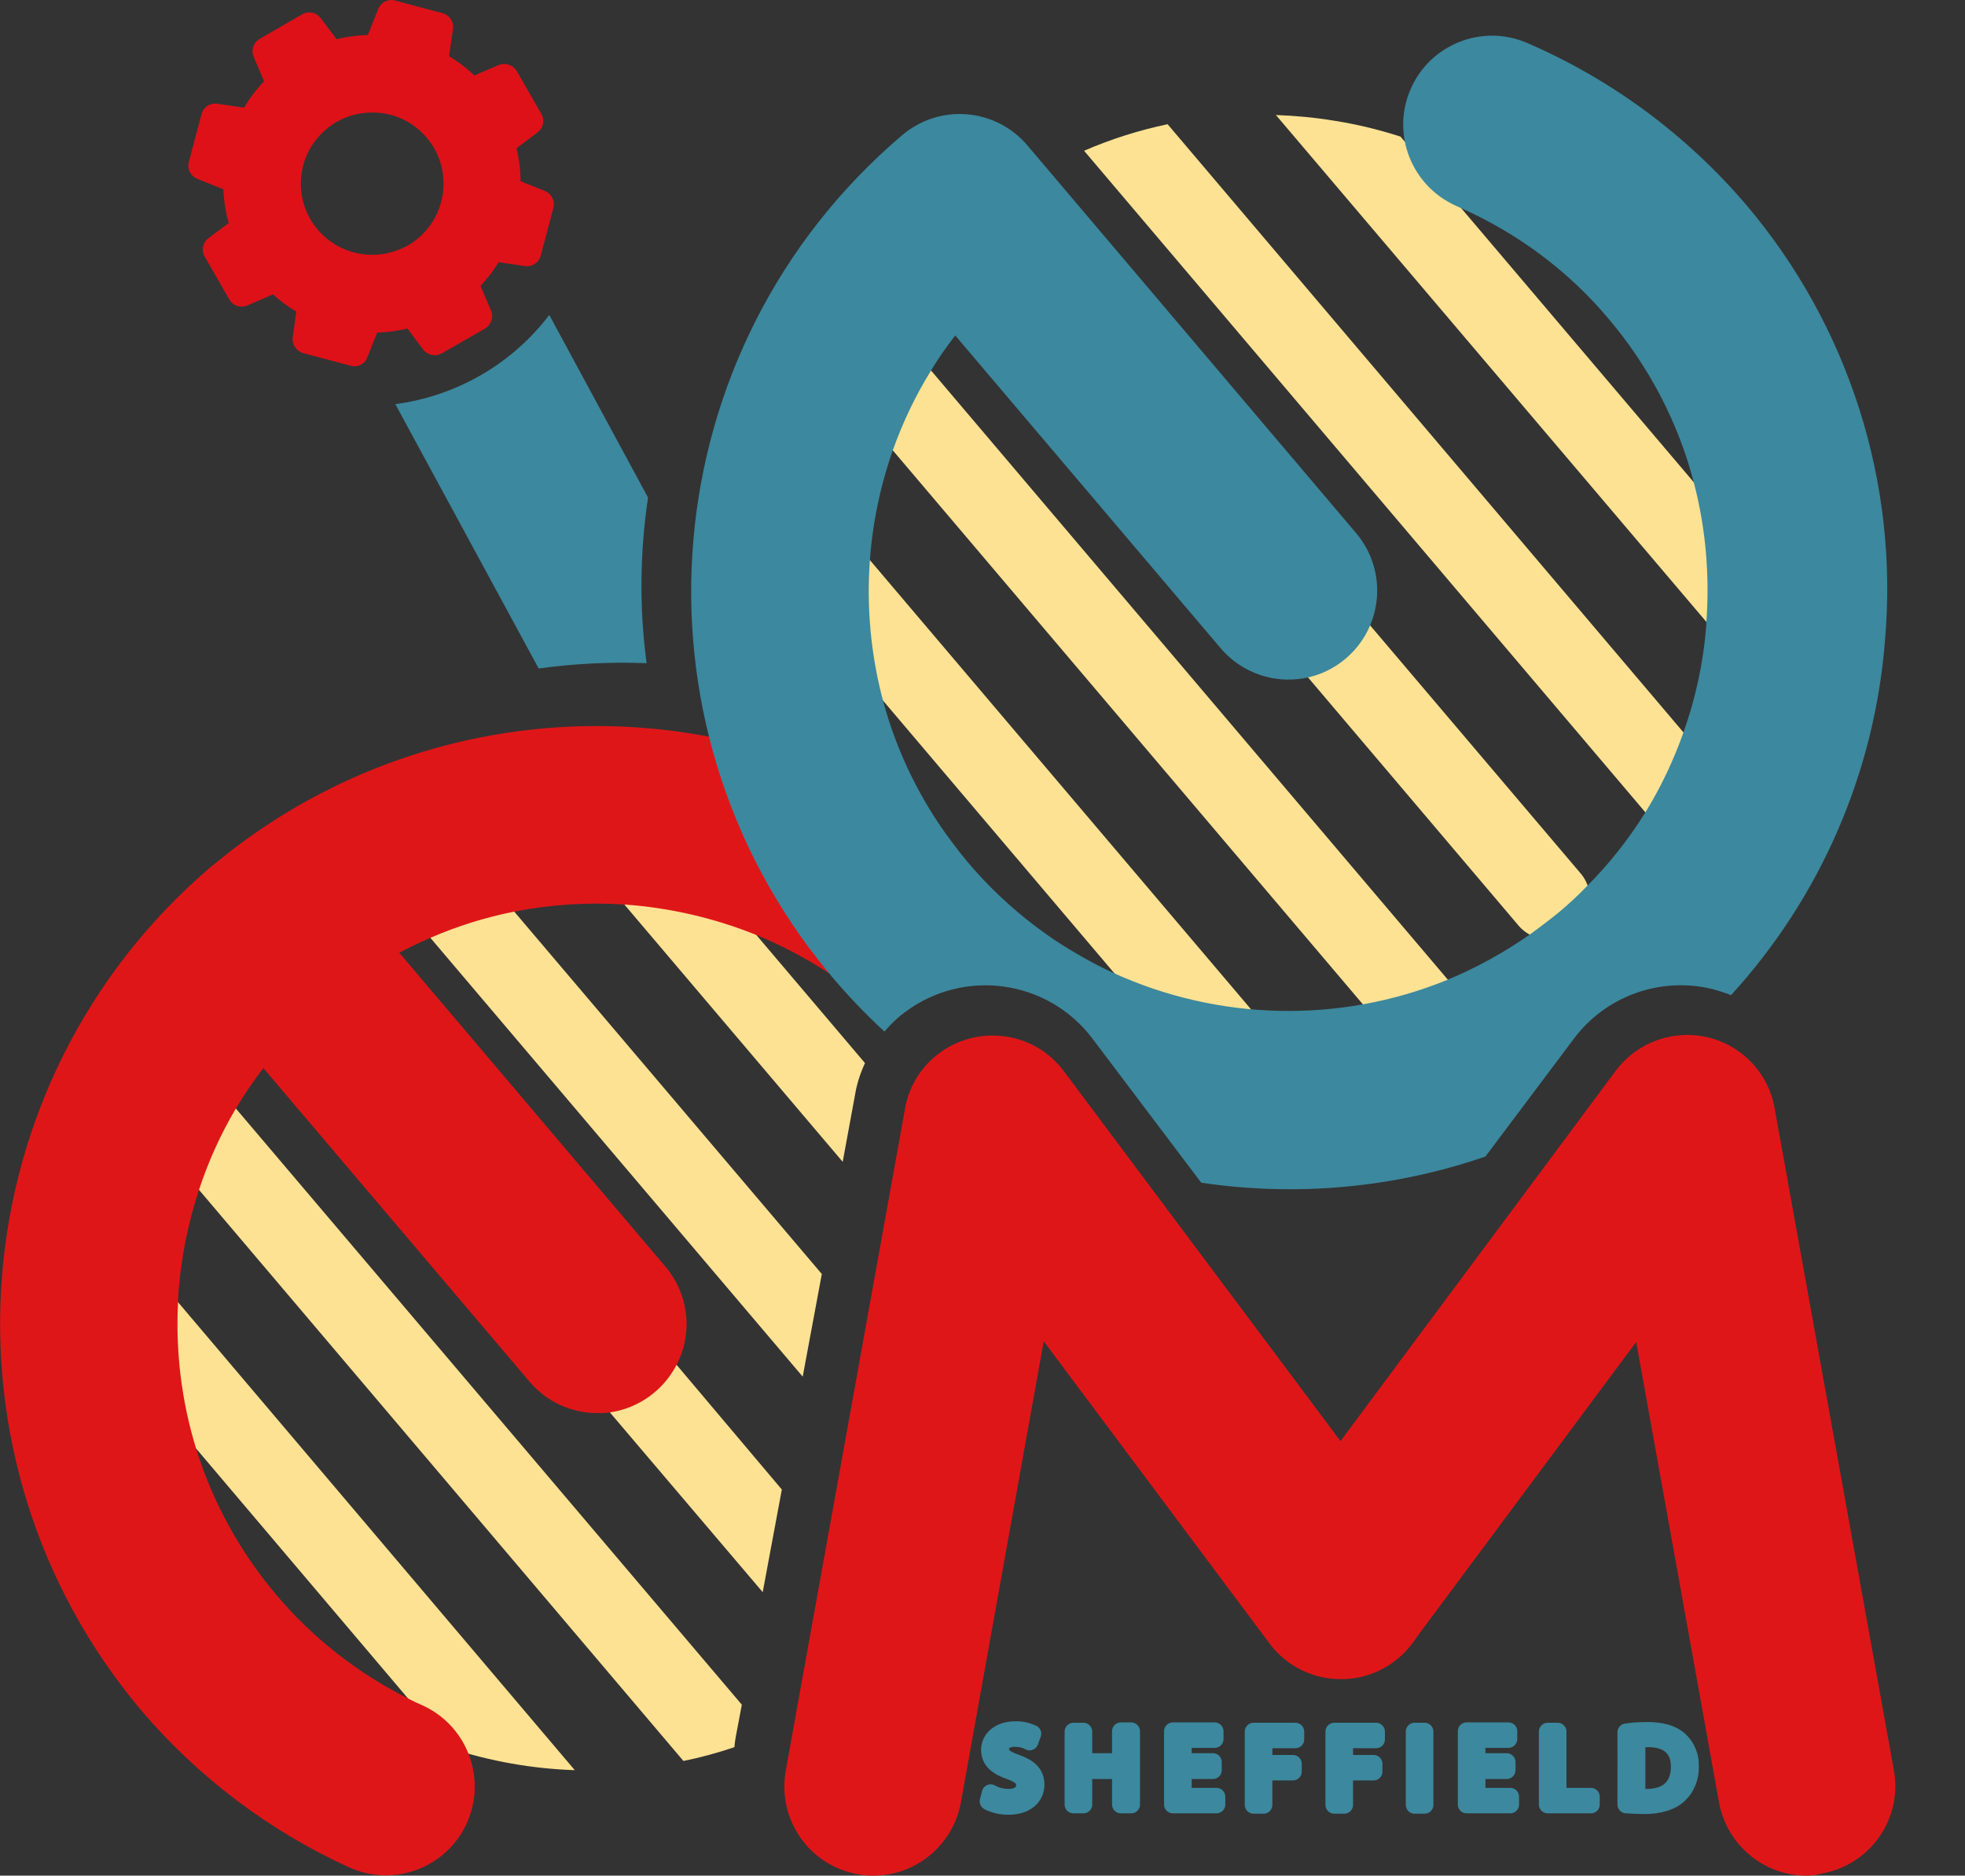 <?xml version="1.0" encoding="UTF-8" standalone="no"?>
<!-- Generator: Adobe Illustrator 25.4.1, SVG Export Plug-In . SVG Version: 6.00 Build 0)  -->

<svg
   version="1.1"
   id="Layer_1"
   x="0px"
   y="0px"
   viewBox="0 0 555.2 530"
   style="enable-background:new 0 0 555.2 530;"
   xml:space="preserve"
   sodipodi:docname="iGEM logo.svg"
   inkscape:version="1.1.2 (0a00cf5339, 2022-02-04, custom)"
   xmlns:inkscape="http://www.inkscape.org/namespaces/inkscape"
   xmlns:sodipodi="http://sodipodi.sourceforge.net/DTD/sodipodi-0.dtd"
   xmlns="http://www.w3.org/2000/svg"
   xmlns:svg="http://www.w3.org/2000/svg"><rect x="0" y="0" width="555.2" height="530" fill="#333333" stroke="none"/><defs
   id="defs99" /><sodipodi:namedview
   id="namedview97"
   pagecolor="#505050"
   bordercolor="#eeeeee"
   borderopacity="1"
   inkscape:pageshadow="0"
   inkscape:pageopacity="0"
   inkscape:pagecheckerboard="0"
   showgrid="false"
   inkscape:zoom="5.4264151"
   inkscape:cx="125.77364"
   inkscape:cy="452.78512"
   inkscape:window-width="2400"
   inkscape:window-height="1281"
   inkscape:window-x="1080"
   inkscape:window-y="317"
   inkscape:window-maximized="1"
   inkscape:current-layer="Layer_1" />
<style
   type="text/css"
   id="style2">
	.st0{fill:#FDE293;}
	.st1{fill:#DF1618;}
	.st2{fill:#3C889E;}
	.st3{fill:#FFFFFF;}
	.st4{fill:#DE1118;stroke:#DE1118;stroke-width:2;stroke-miterlimit:10;}
	.st5{fill:#3C889E;stroke:#3C889E;stroke-width:5;stroke-linecap:round;stroke-linejoin:round;}
</style>
<path
   class="st0"
   d="M209.6,481.7l-1.7,9c-0.2,1-0.3,2-0.4,3c-4.7,1.6-9.5,2.9-14.4,3.9L56.3,336.3L45.9,324  c3-7.7,6.8-15.1,11.2-22.1l9.6,11.4L209.6,481.7z"
   id="path4" />
<path
   class="st0"
   d="M220.9,420.9L220.9,420.9l-5.4,29l-43.1-50.7L73.1,281.9c2.7-2.7,5.5-5.3,8.4-7.8s5.9-4.8,9-7l100.7,118.6l0,0  L220.9,420.9z"
   id="path6" />
<path
   class="st0"
   d="M162.4,500.2c-12-0.4-23.8-2.5-35.2-6.2L38.7,389.6c-1.8-11.8-1.9-23.9-0.4-35.8L162.4,500.2z"
   id="path8" />
<path
   class="st0"
   d="M232.2,360l-5.4,29l-105.2-124l-8.8-10.4c7.6-3.3,15.5-5.8,23.6-7.5l8.9,10.5L232.2,360z"
   id="path10" />
<path
   class="st0"
   d="M244.4,300.4c-1.3,2.8-2.3,5.8-2.8,8.9l-3.5,19l-61.6-72.6l-9.4-11.1c2.3,0.1,4.6,0.2,6.9,0.4  c9.6,0.9,19,2.8,28.2,5.7l0,0l11.5,13.5L244.4,300.4z"
   id="path12" />
<path
   class="st0"
   d="M355.6,288.1c-2.1-0.1-4.3-0.2-6.4-0.4c-9.7-0.9-19.3-2.9-28.6-5.9l-88.3-104.1c-1.5-9.6-1.8-19.4-1.1-29.1  c0.2-2.2,0.4-4.5,0.7-6.7l122.5,144.4C354.8,286.9,355.3,287.5,355.6,288.1z"
   id="path14" />
<path
   class="st0"
   d="M410.2,278.1c-7.6,3.3-15.5,5.8-23.6,7.5L239.4,112.1l0,0c3-7.7,6.8-15.1,11.2-22.1l159.3,187.8L410.2,278.1z"
   id="path16" />
<path
   class="st0"
   d="M486.1,162.7L486.1,162.7c0,3-0.1,6.1-0.4,9.1c-0.2,2.4-0.4,4.8-0.8,7.2L360.5,32.5c5.5,0.2,11,0.7,16.4,1.6  c6.4,1,12.6,2.5,18.8,4.5l89,104.9C485.6,149.9,486.1,156.3,486.1,162.7z"
   id="path18" />
<path
   class="st0"
   d="M477.3,208.9c-3,7.7-6.8,15.1-11.2,22c-0.1-0.1-0.2-0.2-0.4-0.4L306.3,42.6c7.6-3.3,15.5-5.8,23.6-7.5  L477.3,208.9z"
   id="path20" />
<path
   class="st0"
   d="M449,251.9c-2.3,2.3-4.7,4.5-7.2,6.6s-5.3,4.3-8.1,6.3c-1.8-0.7-3.4-1.8-4.6-3.2L266.6,70  c2.7-2.8,5.5-5.4,8.5-7.9c3-2.5,5.9-4.8,8.9-6.9l162.6,191.6C447.8,248.2,448.7,250,449,251.9z"
   id="path22" />
<path
   class="st1"
   d="m 302.7,287 c -15,-12.3 -37.158,-11.469 -50.858,2.231 C 246.442,283.931 240.9,279.3 234.6,275.2 h -0.1 c -6.5,-4.3 -13.5,-8 -20.8,-11 -11.9,-4.8 -24.4,-7.7 -37.2,-8.6 -10.5,-0.7 -21,0 -31.2,2 -8.1,1.6 -16.1,4.1 -23.7,7.4 -3,1.3 -5.9,2.7 -8.8,4.2 l 75.2,88.7 c 6.6,7.8 7.9,18.8 3.1,27.9 v 0 c -3.8,7.2 -10.7,12.1 -18.7,13.3 -1.2,0.2 -2.4,0.2 -3.6,0.2 -7.4,0 -14.4,-3.2 -19.2,-8.9 L 74.4,301.8 c -2.8,3.7 -5.4,7.5 -7.8,11.5 -4.3,7.3 -7.8,15 -10.4,23 -3,9.1 -4.9,18.5 -5.7,28 -0.1,1.3 -0.2,2.6 -0.2,3.8 v 0 c -0.7,13.9 1,27.9 5.1,41.2 v 0 c 4.7,15.2 12.4,29.2 22.7,41.4 10.3,12.2 23,22.1 37.3,29.3 v 0 c 1.3,0.7 2.6,1.3 4,1.9 5.9,2.7 10.5,7.5 12.9,13.5 v 0 c 5.2,12.9 -1,27.5 -13.9,32.7 -6.4,2.6 -13.6,2.4 -19.9,-0.5 C 76,517.3 56,502.2 39.9,483.3 -20.1,412 -11.4,305.7 59.4,245.1 c 0.3,-0.3 0.6,-0.5 0.9,-0.7 60,-50 146.144,-52.442 208.844,-6.042 1.4,1.9 2.981,3.946 4.581,5.846 7.1,8.4 15.494,15.808 24.694,21.908 4.5,6 6.181,13.589 4.281,20.889 z"
   id="path24"
   sodipodi:nodetypes="ccccccccccsscscccccssssssscssccccccccc" />
<path
   class="st2"
   d="M532.6,180.9c-2.9,37.3-18.2,72.6-43.5,100.3c-1.8-0.7-3.7-1.3-5.6-1.8c-14.6-3.4-29.8,2.1-38.8,14.1l-25,33.3  c-25.8,8.9-53.3,11.4-80.3,7.4l0,0l-30.8-40.8c-12.6-16.6-36.2-19.9-52.9-7.4c-1.4,1-2.7,2.2-3.9,3.4c-0.7,0.7-1.3,1.4-1.9,2.1  c-5.1-4.7-10-9.8-14.5-15.1c-0.4-0.4-0.7-0.8-1-1.3h-0.1c-59.2-71.3-50-176.9,20.6-236.9c10.6-9,26.4-7.7,35.4,2.9l93,109.7  c8.9,10.7,7.4,26.5-3.2,35.4c-10.5,8.8-26.1,7.5-35.1-2.9l-75.1-88.5c-2.5,3.2-4.8,6.5-6.9,10c-4.4,7.1-8,14.7-10.8,22.6  c-8,22.9-8.9,47.6-2.6,71l0,0c3.9,14.3,10.5,27.8,19.4,39.6c1.4,1.9,2.9,3.8,4.5,5.7c7.1,8.4,15.4,15.8,24.6,22  c5.2,3.4,10.6,6.5,16.2,9.1c29.9,13.7,64.2,14.5,94.6,2.1c8.2-3.4,16-7.7,23.3-12.8c2.9-2.1,5.8-4.3,8.6-6.6c2.6-2.2,5.1-4.5,7.5-7  c6.3-6.3,11.8-13.3,16.5-20.8c4.4-7.1,8-14.7,10.8-22.6c3.5-9.8,5.7-20,6.5-30.4c0-0.2,0-0.4,0-0.6c1-13.2-0.1-26.5-3.4-39.3l0,0  c-4.4-17.2-12.7-33.1-24.1-46.6C443.4,76.8,429,66,412.8,58.8c-0.4-0.2-0.9-0.4-1.3-0.6c-12.7-5.6-18.5-20.4-12.9-33.1  c5.5-12.6,20.2-18.4,32.8-13c23.9,10.3,45.1,26,62,45.8C522.3,92,536.5,136.3,532.6,180.9z"
   id="path26" />
<g
   id="g32">
	<path
   class="st1"
   d="M246.8,530c-1.5,0-3-0.1-4.5-0.4c-13.7-2.5-22.7-15.5-20.3-29.2c0,0,0,0,0,0l33.7-187.1   c2.4-13.7,15.5-22.7,29.2-20.3c6.3,1.1,11.9,4.6,15.7,9.7L399,434.3c8.3,11.1,6,26.9-5.1,35.2c-11.1,8.3-26.9,6-35.2-5.1L294.9,379   l-23.4,130.3C269.3,521.3,258.9,530,246.8,530z"
   id="path28" />
	<path
   class="st1"
   d="M510.4,530c-12.1,0-22.5-8.7-24.7-20.7l-23.4-130.1l-63.2,85c-8.3,11.1-24,13.5-35.2,5.2   c-11.1-8.3-13.5-24-5.2-35.2l0,0l97.8-131.6c8.3-11.1,24-13.5,35.2-5.2c5.1,3.8,8.6,9.4,9.7,15.7l33.7,187.1   c2.5,13.7-6.6,26.7-20.3,29.2C513.4,529.8,511.9,530,510.4,530L510.4,530z"
   id="path30" />
</g>
<path
   class="st2"
   d="M134.6,72.7c-1.4,1.9-2.9,3.6-4.6,5.1l3.3,7.7l0.8,1.7l-12.2,7.1l-1-1.3l-5.1-6.8c-2.4,0.8-5,1.3-7.5,1.6  c1-2.3,2.3-4.4,3.9-6.3c2-2.4,4.4-4.4,7.1-5.8c2.6-1.4,5.5-2.4,8.5-2.8l0,0C130,72.5,132.3,72.4,134.6,72.7z"
   id="path34" />
<path
   class="st2"
   d="M182.7,187.4c-10.2-0.4-20.4,0.1-30.5,1.5l-40.5-74.7c17.3-2.3,32.9-11.3,43.5-25.2l27.9,51.6  C180.8,156.1,180.6,171.9,182.7,187.4z"
   id="path36" />
<path
   class="st3"
   d="M149.5,54.7l-7.3-2.9c0.3-4.6-0.3-9.2-1.7-13.5l6.5-4.9l1.7-1.3L141.6,20l-1.8,0.8l-7.6,3.3  c-3-3.3-6.5-6-10.5-8l1.2-8.5l0.3-2L109.6,2l-0.7,1.8l-3.2,8c-4.4-0.2-8.8,0.4-13.1,1.7l-5.2-6.8l-1-1.3l-12.1,7.1l0.7,1.7l3.3,7.7  c-3.4,3.1-6.2,6.8-8.2,10.8l-7.9-1.1l-2.5-0.4l-3.6,13.6l2.6,1l7.4,2.9c-0.1,4.7,0.6,9.4,2.2,13.8l-6.4,4.8l-1.6,1.2l7,12.1l2-0.8  l7.7-3.3c2.9,3,6.4,5.5,10.1,7.3l-1.2,8.4l-0.2,1.6l13.6,3.6l0.6-1.5l3.2-8.1c1.7,0.1,3.5,0,5.2-0.2c2.6-0.3,5.1-0.8,7.5-1.6  l5.1,6.8l1,1.3l12.2-7.1l-0.7-1.7l-3.3-7.7c1.7-1.6,3.2-3.3,4.6-5.1c1.2-1.6,2.3-3.2,3.2-5l8,1.1l2.2,0.3l3.6-13.6L149.5,54.7z   M83.3,61.9c-6.7-11.5-2.7-26.3,8.8-32.9s26.3-2.7,32.9,8.8c6.7,11.5,2.8,26.2-8.7,32.9C104.8,77.4,90,73.5,83.3,61.9  C83.3,62,83.3,62,83.3,61.9z"
   id="path38" />
<path
   class="st3"
   d="M133.3,85.6c-2.2,1.8-4.5,3.4-6.9,4.8c-1.8,1-3.6,1.9-5.5,2.6l1,1.3l12.2-7.1L133.3,85.6z M64.3,72.6  c-0.9-1.7-1.7-3.4-2.4-5.2l-1.6,1.2l7,12.1l2-0.8C67.4,77.5,65.7,75.1,64.3,72.6L64.3,72.6z M59.8,31.2l-3.6,13.6l2.6,1  c0.4-4.9,1.6-9.7,3.5-14.2L59.8,31.2z M91.9,94.5c-2-0.6-4.1-1.3-6-2.2l-0.2,1.6l13.6,3.6l0.6-1.5C97.2,95.7,94.5,95.2,91.9,94.5z   M86.5,5.4l-12.2,7.1l0.7,1.7c2.2-1.8,4.5-3.4,6.9-4.8c1.8-1,3.6-1.9,5.5-2.6L86.5,5.4z M133.3,85.6c-2.2,1.8-4.5,3.4-6.9,4.8  c-1.8,1-3.6,1.9-5.5,2.6l1,1.3l12.2-7.1L133.3,85.6z M109.6,2l-0.7,1.8c2.6,0.2,5.1,0.7,7.6,1.4c2.2,0.6,4.3,1.4,6.4,2.4l0.3-2  L109.6,2z M149.5,54.7c-0.5,4.9-1.7,9.6-3.8,14.1l2.2,0.3l3.6-13.6L149.5,54.7z M141.6,20l-1.8,0.8c1.6,1.9,2.9,4,4.2,6.2l0.1,0.2  c1.1,2,2.1,4.1,2.9,6.3l1.7-1.3L141.6,20z M141.6,20l-1.8,0.8c1.6,1.9,2.9,4,4.2,6.2l0.1,0.2c1.1,2,2.1,4.1,2.9,6.3l1.7-1.3  L141.6,20z M149.5,54.7c-0.5,4.9-1.7,9.6-3.8,14.1l2.2,0.3l3.6-13.6L149.5,54.7z M109.6,2l-0.7,1.8c2.6,0.2,5.1,0.7,7.6,1.4  c2.2,0.6,4.3,1.4,6.4,2.4l0.3-2L109.6,2z M133.3,85.6c-2.2,1.8-4.5,3.4-6.9,4.8c-1.8,1-3.6,1.9-5.5,2.6l1,1.3l12.2-7.1L133.3,85.6z   M86.5,5.4l-12.1,7.1l0.7,1.7c2.2-1.8,4.5-3.4,6.9-4.8c1.8-1,3.6-1.9,5.5-2.6L86.5,5.4z M91.9,94.5c-2-0.6-4.1-1.3-6-2.2l-0.2,1.6  l13.6,3.6l0.6-1.5C97.2,95.7,94.5,95.2,91.9,94.5z M59.8,31.2l-3.6,13.6l2.6,1c0.4-4.9,1.6-9.7,3.5-14.2L59.8,31.2z M64.3,72.5  c-0.9-1.7-1.7-3.4-2.4-5.2l-1.6,1.2l7,12.1l2-0.8C67.4,77.5,65.7,75.1,64.3,72.5z M133.3,85.5c-2.2,1.8-4.5,3.4-6.9,4.8  c-1.8,1-3.6,1.9-5.5,2.6l1,1.3l12.2-7.1L133.3,85.5z M133.3,85.5c-2.2,1.8-4.5,3.4-6.9,4.8c-1.8,1-3.6,1.9-5.5,2.6l1,1.3l12.2-7.1  L133.3,85.5z"
   id="path40" />
<path
   class="st4"
   d="M122.7,18.1l-1.1,8L122.7,18.1C122.7,18.1,122.7,18.1,122.7,18.1z M128.7,74.8l2.2,5.1l0,0L128.7,74.8z   M111.6,81.5l1.5,1.9L111.6,81.5L111.6,81.5z M78,78.5L78,78.5l5.2-2.2L78,78.5z"
   id="path42" />
<path
   class="st4"
   d="M113.1,86.4c-0.9,0-1.8-0.4-2.4-1.2l-1.5-1.9c-1-1.3-0.7-3.2,0.6-4.2c0.5-0.4,1.1-0.6,1.8-0.6l0,0  c0.9,0,1.8,0.4,2.4,1.2l1.5,1.9c1,1.3,0.7,3.2-0.6,4.2C114.4,86.2,113.7,86.4,113.1,86.4L113.1,86.4z M131,82.9  c-1.2,0-2.3-0.7-2.8-1.8L126,76c-0.5-1.6,0.4-3.3,2-3.8c1.3-0.4,2.8,0.2,3.5,1.4l2.2,5.1c0.7,1.5-0.1,3.3-1.6,3.9  C131.8,82.8,131.4,82.9,131,82.9L131,82.9z M78,81.5c-1.7,0-3-1.3-3-3c0-1.2,0.7-2.3,1.8-2.8l5.2-2.2c1.6-0.5,3.3,0.4,3.8,1.9  c0.4,1.4-0.2,2.8-1.4,3.5l-5.2,2.3C78.8,81.4,78.4,81.5,78,81.5L78,81.5z M121.6,29h-0.4c-1.6-0.2-2.8-1.7-2.6-3.4l1.1-8  c0.2-1.6,1.8-2.8,3.4-2.5c0.6,0.1,1.2,0.4,1.7,0.8c0.1,0,0.1,0.1,0.1,0.2c0.6,0.7,0.8,1.5,0.7,2.4l-1.1,7.9  C124.3,27.9,123.1,29,121.6,29L121.6,29z M125.7,18.1L125.7,18.1z"
   id="path44" />
<path
   class="st4"
   d="M130.6,68.6L130.6,68.6l4.7-17.9L130.6,68.6z M127.6,72.2L127.6,72.2l-10.1,5.9L127.6,72.2z M82.7,31.6  l11.7-6.8L82.7,31.6L82.7,31.6z M88,85.9L88,85.9l1.2-8.4l0,0L88,85.9z M79.4,23.9L79.4,23.9l2.1,4.9L79.4,23.9L79.4,23.9z   M67.1,50.8l7.4,2.9l0,0L67.1,50.8z"
   id="path46" />
<path
   class="st4"
   d="M88,88.9c-1.7,0-3-1.3-3-3c0-0.1,0-0.3,0-0.4l1.2-8.4c0.3-1.6,1.9-2.7,3.5-2.3c1.5,0.3,2.5,1.7,2.4,3.2L91,86.3  C90.7,87.8,89.5,88.8,88,88.9z M117.5,81c-1.7,0-3-1.4-2.9-3.1c0-1,0.6-2,1.4-2.5l0,0l10.1-5.9c0.5-0.3,1-0.4,1.5-0.4  c-0.1-0.5-0.1-0.9,0-1.4l4.7-17.9c0.6-1.6,2.3-2.3,3.9-1.8c1.3,0.5,2.1,1.9,1.9,3.3l-4.7,17.9c-0.4,1.3-1.6,2.2-2.9,2.2  c0,0.2,0.1,0.4,0.1,0.6c0,1.1-0.6,2.1-1.5,2.6L119,80.6C118.5,80.9,118,81,117.5,81z M74.5,56.7c-0.4,0-0.7-0.1-1.1-0.2L66,53.5  c-1.1-0.5-1.9-1.6-1.9-2.8l0,0c0-1.7,1.3-3,3-3c0.4,0,0.7,0.1,1.1,0.2l7.4,2.9c1.5,0.6,2.3,2.4,1.6,3.9  C76.7,55.9,75.7,56.6,74.5,56.7L74.5,56.7z M82.7,34.5c-0.8,0-1.6-0.3-2.1-0.9l0,0c-0.7-0.7-1-1.6-0.8-2.5c-0.4-0.3-0.8-0.7-1-1.2  l-2.1-4.9c-0.7-1.5,0-3.3,1.6-3.9c0.4-0.2,0.8-0.2,1.2-0.2l0,0c1.2,0,2.3,0.7,2.7,1.8l2,4.6l8.8-5.1c1.5-0.7,3.3-0.1,4,1.4  c0.6,1.3,0.2,2.9-1,3.7l0,0l-11.7,6.8C83.8,34.4,83.2,34.6,82.7,34.5z"
   id="path48" />
<polygon
   class="st4"
   points="79.4,23.9 81.5,28.8 79.4,23.9 79.4,23.9 "
   id="polygon50" />
<path
   class="st4"
   d="M81.5,31.7c-1.2,0-2.3-0.7-2.7-1.8L76.6,25c-0.7-1.5,0.1-3.3,1.6-3.9c0.4-0.2,0.8-0.2,1.2-0.2  c1.2,0,2.3,0.7,2.8,1.8l2.1,4.9c0.6,1.5-0.1,3.3-1.6,3.9C82.3,31.7,81.9,31.7,81.5,31.7z"
   id="path52" />
<polygon
   class="st4"
   points="94.4,24.8 82.7,31.6 82.7,31.5 "
   id="polygon54" />
<path
   class="st4"
   d="M82.7,34.5c-1.7,0-3-1.3-3-3c0-0.1,0-0.3,0-0.4c0.1-0.9,0.7-1.7,1.5-2.2l11.8-6.8c1.5-0.7,3.3-0.1,4,1.4  c0.6,1.3,0.2,2.9-1,3.7l0,0l-11.7,6.8C83.8,34.4,83.2,34.6,82.7,34.5z"
   id="path56" />
<path
   class="st4"
   d="M150.5,56.8l-7.3-2.9c0.3-4.6-0.3-9.2-1.7-13.5l6.5-4.9l1.7-1.3l-7-12.2l-1.8,0.8l-7.6,3.3c-3-3.3-6.5-6-10.5-8  l-1.1,7.9l1.1-8l1.1-8.4l0.3-2L110.6,4l-0.7,1.8l-3.2,8l0,0c-4.4-0.2-8.8,0.4-13.1,1.7l-5.2-6.8l-1-1.3l-12.2,7.1l0.8,1.7l3.3,7.7  l0,0l2.1,4.9l-2.1-4.9c-3.4,3.1-6.2,6.7-8.2,10.8l8,1.2l-8-1.1l-7.9-1.1l-2.5-0.3l-3.6,13.6l2.5,1l7.4,2.9l0,0l7.4,2.9l0,0l-7.4-2.9  c-0.1,4.7,0.6,9.3,2.2,13.8l0,0l-6.4,4.8l-1.6,1.2l7,12.2l2-0.8l7.7-3.3l0,0l5.2-2.2l-5.2,2.2c2.9,3,6.3,5.5,10.1,7.3l1.2-8.4l0,0  L88,85.9l0,0l-1.2,8.4l-0.2,1.6l13.6,3.6l0.6-1.5l3.2-8.1c1.7,0.1,3.5,0,5.2-0.2c2.6-0.3,5.1-0.8,7.5-1.6l5.1,6.8l1,1.3l12.2-7.1  l-0.7-1.7l-3.3-7.7l0,0l-2.2-5.1l2.2,5.1c1.7-1.6,3.2-3.3,4.6-5.1c1.2-1.6,2.3-3.2,3.2-5l8,1.1l2.2,0.3l3.6-13.6L150.5,56.8z   M94.4,24.8l-11.7,6.8l0,0L94.4,24.8z M111.6,81.4L111.6,81.4l1.5,1.9L111.6,81.4z M117.5,78l10.1-5.9l0,0L117.5,78z M117.3,72.7  C105.7,79.4,91,75.5,84.3,64C77.6,52.4,81.5,37.7,93,31c11.5-6.7,26.3-2.8,32.9,8.7c0,0,0,0,0,0C132.7,51.3,128.8,66,117.3,72.7  L117.3,72.7z M130.6,68.6l4.7-17.9L130.6,68.6L130.6,68.6z"
   id="path58" />
<path
   class="st4"
   d="M100.2,102.5c-0.3,0-0.5,0-0.8-0.1l-13.5-3.6c-1.4-0.4-2.4-1.8-2.2-3.3l1.1-8c-2.7-1.5-5.2-3.4-7.5-5.5  l-7.8,3.4c-1.4,0.6-3,0.1-3.8-1.2l-7-12.2c-0.8-1.3-0.4-3,0.8-3.9l6.3-4.7c-1.1-3.4-1.6-7-1.7-10.6l-8-3.2c-1.4-0.6-2.2-2.1-1.8-3.5  l3.6-13.6c0.4-1.5,1.8-2.4,3.3-2.2l8.3,1.2c1.7-3,3.8-5.8,6.3-8.3l-3.2-7.5c-0.6-1.4-0.1-3,1.2-3.8l12.1-7c1.3-0.8,3-0.4,3.9,0.8  l4.9,6.5c3.2-0.8,6.6-1.3,9.9-1.3l3.2-8c0.6-1.4,2.1-2.2,3.5-1.8l13.5,3.6c1.5,0.4,2.4,1.8,2.2,3.3l-1.2,8.4c2.9,1.7,5.6,3.7,8,6.1  l7.5-3.2c1.4-0.6,3,0,3.8,1.2l7,12.2c0.8,1.3,0.4,3-0.8,3.9l-6.5,4.9c0.9,3.4,1.3,6.9,1.3,10.4l7.5,3c1.4,0.6,2.2,2.1,1.8,3.6  l-3.6,13.5c-0.4,1.5-1.8,2.4-3.3,2.2l-8.1-1.2c-0.7,1.2-1.6,2.4-2.4,3.6c-1.1,1.4-2.2,2.7-3.4,4l3.2,7.5c0.6,1.4,0.1,3.1-1.3,3.9  l-12.2,7c-1.3,0.7-3,0.4-3.9-0.8l-4.9-6.5c-2,0.5-4,0.9-6.1,1.1c-1.2,0.1-2.4,0.2-3.5,0.2l-3.1,7.7  C102.5,101.7,101.4,102.5,100.2,102.5z M89.9,93.7l8.5,2.2l2.8-7.1c0.5-1.2,1.6-1.9,2.9-1.9c1.6,0,3.2,0,4.8-0.2  c1.1-0.1,2.2-0.3,3.4-0.5c-0.6-0.2-1.1-0.5-1.5-1l-1.5-1.9c-1-1.3-0.7-3.2,0.6-4.2c0.5-0.4,1.1-0.6,1.8-0.6l0,0  c0.9,0,1.8,0.4,2.4,1.2l1.5,1.9c0.9,1.2,0.8,2.9-0.3,3.9l0.6-0.2c1.2-0.4,2.5,0,3.3,1l4.5,6l7.6-4.4l-3-6.9l-0.1-0.2l-1.9-4.4  l-7.2,4.2c-1.4,0.8-3.3,0.3-4.1-1.1c-0.4-0.7-0.5-1.5-0.3-2.2c-14,5.2-29.6-2-34.8-16c-3.5-9.5-1.4-20.1,5.4-27.6l-1,0.6  c-0.7,0.4-1.6,0.5-2.3,0.3c0.8,1.5,0.2,3.3-1.3,4.1c-0.5,0.3-1.2,0.4-1.8,0.3L63,36.5L60.8,45l7.2,2.9c0.1,0,0.2,0,0.3,0.1l7.4,2.9  c1.5,0.7,2.1,2.5,1.4,4c-0.6,1.3-2.2,2-3.6,1.5l-3.1-1.2c0.3,2.8,0.9,5.6,1.8,8.3c0.3,0.9,0.2,1.9-0.4,2.7c-0.2,0.3-0.5,0.6-0.8,0.8  l-5.7,4.3l4.4,7.6l7.2-3.1l0.2-0.1l5-2.2c1.6-0.5,3.3,0.4,3.8,1.9c0.4,1.4-0.2,2.8-1.4,3.5l-0.9,0.4c0.7,0.6,1.5,1.1,2.3,1.6l0.6-4  c0.3-1.6,1.9-2.7,3.5-2.3c1.5,0.3,2.5,1.7,2.4,3.2l-1.2,8.4c0,0.1,0,0.2-0.1,0.3L89.9,93.7z M130.6,72.4c0.4,0.3,0.7,0.7,0.9,1.2  l0.4,1c0.4-0.5,0.9-1,1.3-1.6c1.1-1.4,2.1-3,2.9-4.6c0.6-1.1,1.8-1.8,3.1-1.6l7.6,1.1l2.2-8.4l-7-2.8c-1.2-0.5-1.9-1.7-1.9-2.9  c0.2-4.2-0.3-8.4-1.6-12.4c-0.4-1.2,0-2.5,1.1-3.3l6-4.5l-4.4-7.6l-7,3c-1.2,0.5-2.5,0.2-3.4-0.7c-1.8-1.9-3.8-3.7-5.9-5.2l-0.5,3.5  c-0.4,1.6-2,2.6-3.6,2.3c-1.4-0.3-2.4-1.6-2.3-3.1l2.2-15.8l-8.4-2.2l-2.7,7.3c-0.4,1.2-1.6,2-2.9,2c-4.1-0.2-8.1,0.4-12,1.6  c-1.2,0.4-2.5,0-3.3-1l-4.6-6l-7.5,4.4l2.9,6.7c0,0.1,0.1,0.2,0.1,0.2l2,4.6l8.7-5.2c1.4-0.8,3.3-0.3,4.1,1.2  c0.5,0.8,0.5,1.8,0.1,2.7c14.3-4.4,29.5,3.5,33.9,17.9c0.7,2.2,1.1,4.5,1.2,6.8l0.2-0.8c0.6-1.6,2.3-2.3,3.9-1.8  c1.3,0.5,2.1,1.9,1.9,3.3l-4.7,17.9c-0.4,1.3-1.6,2.2-2.9,2.2c0,0.2,0.1,0.4,0.1,0.6C130.6,72.3,130.6,72.3,130.6,72.4L130.6,72.4z   M105.1,30.8C93.5,30.8,84,40.2,84,51.9S93.5,73,105.2,73c3.7,0,7.3-1,10.6-2.8l0,0c10.1-5.9,13.5-18.8,7.7-28.9  C119.6,34.7,112.7,30.7,105.1,30.8z M128.1,66.3c-0.9,1.4-1.9,2.7-3,3.9l1-0.6c0.5-0.3,1-0.4,1.5-0.4c-0.1-0.5-0.1-0.9,0-1.4  L128.1,66.3z M76,32.4l3.7,0.5c0.1,0,0.3,0.1,0.4,0.1c-0.3-0.6-0.4-1.2-0.3-1.8c-0.4-0.3-0.8-0.7-1-1.2l-0.3-0.8  C77.5,30.2,76.7,31.2,76,32.4z"
   id="path60" />
<polygon
   class="st4"
   points="127.6,72.2 127.6,72.2 117.5,78.1 "
   id="polygon62" />
<path
   class="st4"
   d="M117.5,81c-1.7,0-3-1.4-2.9-3.1c0-1,0.6-2,1.4-2.5l10.1-5.9c1.4-0.8,3.3-0.3,4.1,1.1c0.3,0.4,0.4,0.9,0.4,1.5  l0,0c0,1.1-0.6,2-1.5,2.6L119,80.6C118.6,80.9,118,81,117.5,81z"
   id="path64" />
<polygon
   class="st4"
   points="74.5,53.7 74.5,53.7 67.1,50.8 67.1,50.7 "
   id="polygon66" />
<path
   class="st4"
   d="M74.5,56.7c-0.4,0-0.8-0.1-1.1-0.2L66,53.5c-1.5-0.7-2.1-2.5-1.4-4c0.6-1.3,2.2-2,3.6-1.5l7.4,2.9  c1.1,0.5,1.9,1.6,1.9,2.8l0,0c0,1-0.5,1.9-1.3,2.5C75.7,56.5,75.1,56.7,74.5,56.7z"
   id="path68" />
<polygon
   class="st4"
   points="135.3,50.7 130.6,68.6 130.6,68.6 "
   id="polygon70" />
<path
   class="st4"
   d="M130.6,71.6c-1.7,0-3-1.3-3-3c0-0.3,0-0.5,0.1-0.7l4.7-17.9c0.6-1.6,2.3-2.3,3.9-1.8c1.3,0.5,2.1,1.9,1.9,3.3  l-4.7,17.9C133.1,70.6,131.9,71.5,130.6,71.6z"
   id="path72" />
<path
   class="st4"
   d="M89.2,77.5L88,85.9l0,0L89.2,77.5L89.2,77.5z"
   id="path74" />
<path
   class="st4"
   d="M88,88.9c-1.7,0-3-1.3-3-3c0-0.1,0-0.3,0-0.4l1.2-8.4c0.3-1.6,1.9-2.7,3.5-2.3c1.5,0.3,2.5,1.7,2.4,3.2L91,86.3  C90.7,87.8,89.5,88.8,88,88.9z"
   id="path76" />
<path
   class="st5"
   d="M279.9,506.7c1.6,0.9,3.3,1.3,5.1,1.3c2.9,0,4.6-1.5,4.6-3.5c0-1.9-1.2-3-4.1-4.1c-3.6-1.2-5.8-2.9-5.8-5.9  c0-3.2,2.8-5.6,7.1-5.6c1.7-0.1,3.3,0.3,4.9,1l-0.8,2.2c-1.3-0.7-2.7-1-4.2-1c-3,0-4.1,1.7-4.1,3.1c0,1.9,1.3,2.9,4.4,4  c3.7,1.3,5.6,3,5.6,6.1c0,3.2-2.5,6-7.7,6c-1.9,0-3.9-0.4-5.6-1.3L279.9,506.7z"
   id="path78" />
<path
   class="st5"
   d="M306.1,489.3v8.6h10.6v-8.7h2.9v20.7h-2.9v-9.7h-10.6v9.7h-2.8v-20.6H306.1z"
   id="path80" />
<path
   class="st5"
   d="M342.7,500.2h-8.5v7.5h9.5v2.2h-12.3v-20.7h11.8v2.2h-9v6.5h8.5V500.2z"
   id="path82" />
<path
   class="st5"
   d="M354.2,489.3H366v2.2h-9v6.9h8.3v2.2H357v9.4h-2.8L354.2,489.3z"
   id="path84" />
<path
   class="st5"
   d="M377,489.3h11.8v2.2h-9v6.9h8.3v2.2h-8.3v9.4h-2.8L377,489.3z"
   id="path86" />
<path
   class="st5"
   d="M402.5,489.3v20.7h-2.8v-20.7H402.5z"
   id="path88" />
<path
   class="st5"
   d="M425.7,500.2h-8.5v7.5h9.5v2.2h-12.3v-20.7h11.8v2.2h-9v6.5h8.5L425.7,500.2z"
   id="path90" />
<path
   class="st5"
   d="M437.3,489.3h2.8v18.4h9.4v2.2h-12.2V489.3z"
   id="path92" />
<path
   class="st5"
   d="M459.5,489.5c2-0.3,4-0.4,6-0.4c4.1,0,7,0.9,8.9,2.6c2.1,1.9,3.2,4.6,3.1,7.4c0.1,3-1,5.9-3.2,8  c-2,1.9-5.4,3-9.7,3c-1.7,0-3.4-0.1-5.1-0.2L459.5,489.5z M462.4,507.8c0.9,0.1,1.9,0.2,2.9,0.2c6,0,9.3-3.2,9.3-8.8  c0-4.9-2.9-8-8.9-8c-1.1,0-2.2,0.1-3.3,0.3L462.4,507.8z"
   id="path94" />
</svg>
